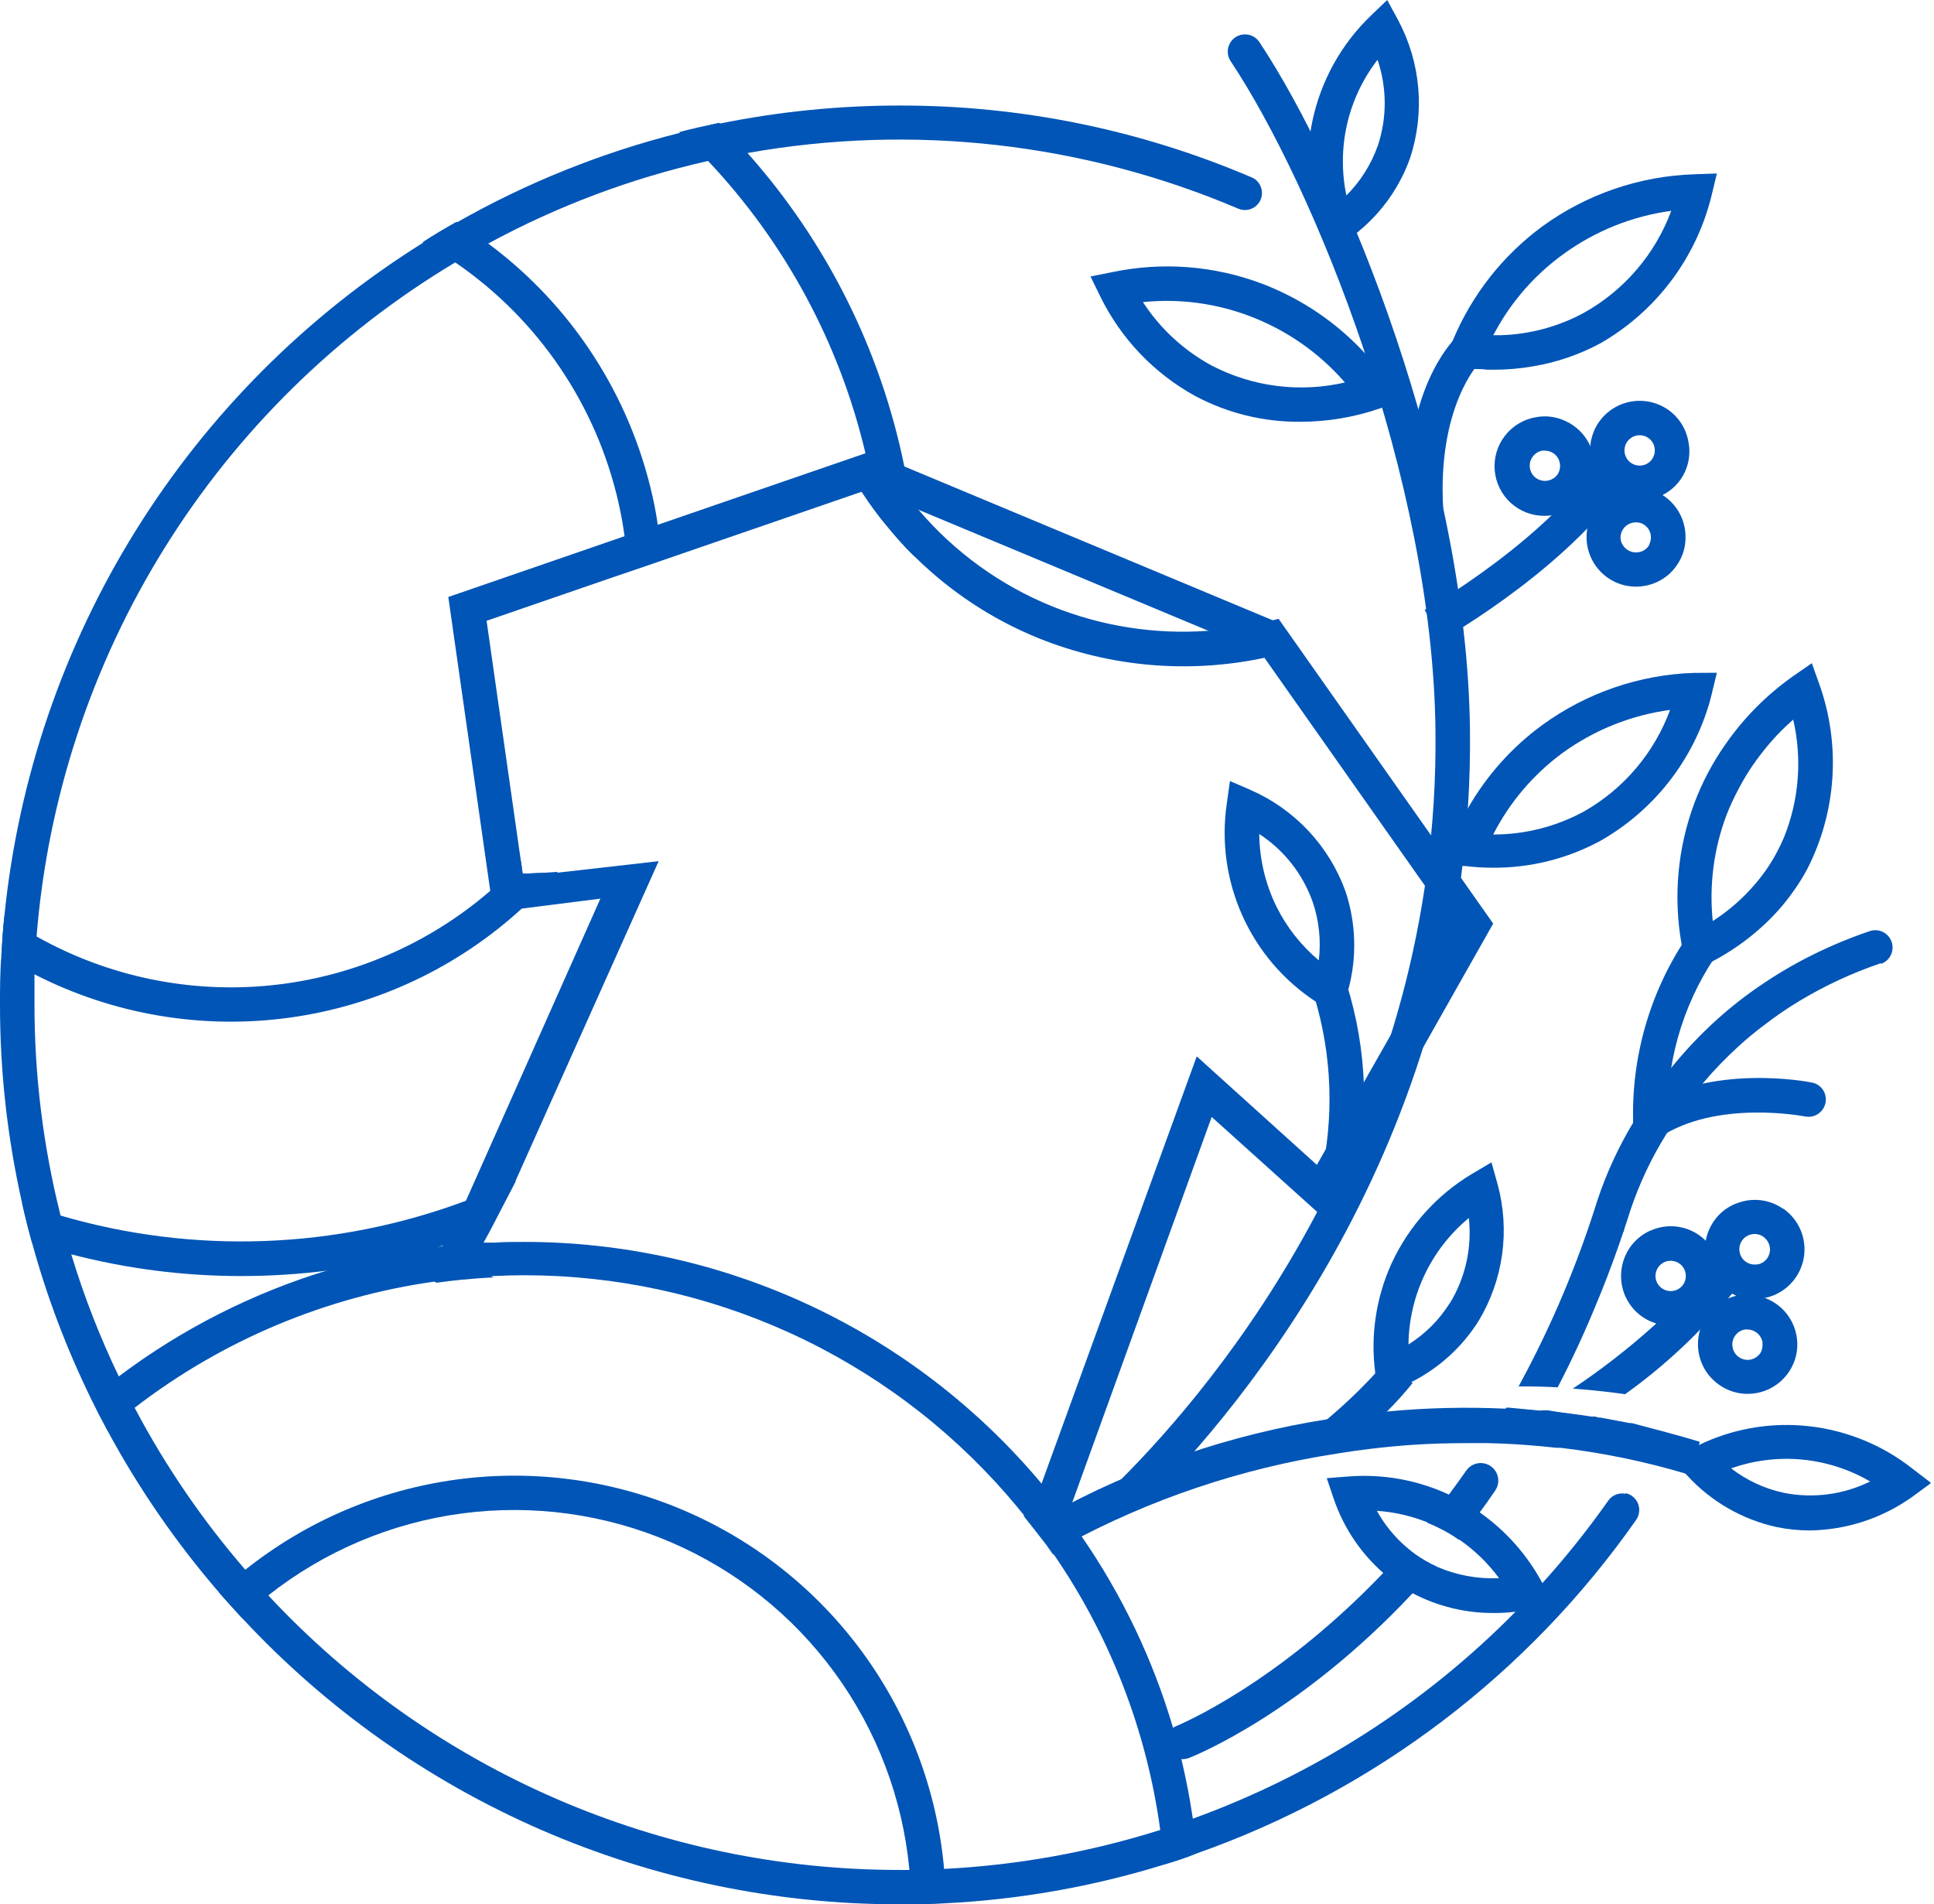 <svg width="518" height="510" viewBox="0 0 518 510" fill="none" xmlns="http://www.w3.org/2000/svg">
<g clip-path="url(#clip0_327_2324)">
<path d="M435.401 400.059C434.523 399.873 433.609 399.952 432.776 400.286C431.942 400.62 431.227 401.195 430.721 401.937C425.302 409.634 419.421 416.996 413.111 423.981C410.812 426.608 408.411 429.164 405.906 431.647C381.594 456.336 352.066 475.271 319.485 487.065C316.406 488.143 313.574 489.128 310.587 490.144C291.864 496.042 272.465 499.529 252.86 500.52C249.782 500.52 246.703 500.766 243.624 500.797H241.007C209.289 500.822 177.906 494.312 148.815 481.673C119.723 469.035 93.548 450.538 71.92 427.337C69.796 425.09 67.733 422.811 65.763 420.471C54.266 407.195 44.319 392.651 36.114 377.122C34.636 374.351 33.22 371.55 31.865 368.717C26.763 358.135 22.491 347.172 19.088 335.928C18.042 332.511 17.087 329.032 16.225 325.553C11.576 307.07 9.228 288.084 9.236 269.026C9.236 266.348 9.236 263.669 9.236 261.021C9.236 257.604 9.514 254.186 9.791 250.83C12.737 213.971 24.454 178.35 43.965 146.939C63.476 115.528 90.214 89.237 121.951 70.26C124.845 68.505 127.8 66.812 130.787 65.211C149.299 55.171 169.108 47.732 189.653 43.105C193.163 42.305 196.673 41.596 200.213 40.981C244.541 33.072 290.214 38.25 331.646 55.882C332.499 56.25 333.443 56.348 334.353 56.164C335.263 55.98 336.095 55.523 336.737 54.853C337.38 54.184 337.803 53.334 337.95 52.417C338.096 51.501 337.96 50.561 337.558 49.724C337.093 48.722 336.269 47.931 335.248 47.508C305.476 34.769 273.422 28.222 241.038 28.265C224.825 28.257 208.652 29.876 192.763 33.099C189.16 33.869 185.589 34.669 182.048 35.593C161.136 40.863 141.033 48.941 122.289 59.607C119.21 61.362 116.132 63.148 113.238 65.057C82.04 84.56 55.721 110.945 36.296 142.19C16.871 173.436 4.856 208.713 1.17 245.319C0.801 248.799 0.554 252.462 0.37 255.88C7.12476e-05 260.221 7.12478e-05 264.777 7.12478e-05 269.026C-0.014 286.904 1.969 304.728 5.911 322.166C6.712 325.768 7.605 329.339 8.59 332.849C12.535 347.229 17.823 361.207 24.384 374.597C25.77 377.43 27.216 380.262 28.725 383.033C37.115 398.578 47.17 413.165 58.712 426.537C60.765 428.856 62.818 431.134 64.87 433.371C87.368 457.571 114.618 476.867 144.915 490.052C175.212 503.238 207.904 510.03 240.945 510.002H244.024C247.144 510.002 250.223 509.91 253.261 509.725C273.039 508.732 292.617 505.278 311.542 499.442C314.621 498.549 317.699 497.564 320.563 496.363C368.124 479.591 409.254 448.374 438.203 407.079C438.642 406.459 438.922 405.741 439.017 404.988C439.113 404.234 439.021 403.469 438.75 402.76C438.479 402.05 438.037 401.419 437.464 400.921C436.89 400.423 436.203 400.074 435.463 399.905L435.401 400.059Z" fill="#0155B6"/>
<path d="M128.756 320.009L124.785 321.579C89.978 334.599 51.891 335.993 16.227 325.551C12.748 324.535 9.3 323.396 5.913 322.164C6.713 325.767 7.606 329.338 8.591 332.848C12.04 333.987 15.549 335.003 19.09 335.927C33.968 339.803 49.281 341.759 64.656 341.745C72.51 341.742 80.357 341.238 88.147 340.237C97.906 338.98 107.544 336.921 116.964 334.079L118.719 333.525C119.971 333.156 121.234 332.755 122.506 332.324C125.585 331.308 128.664 330.2 131.466 329.03L138.116 316.222V316.007C135.068 317.392 131.927 318.747 128.756 320.009ZM244.18 137.869C244.18 137.499 244.18 137.16 244.18 136.791C244.18 136.422 244.18 136.021 244.026 135.652C243.872 135.282 243.841 134.236 243.718 133.528C243.41 131.496 243.071 129.494 242.702 127.37C242.702 126.508 242.363 125.615 242.179 124.753C235.815 93.573 221.304 64.636 200.122 40.887C197.69 38.147 195.196 35.468 192.61 32.882C189.008 33.652 185.437 34.452 181.896 35.376C184.544 37.839 187.099 40.364 189.562 43.011C210.309 64.957 224.882 92 231.803 121.397C232.019 122.228 232.203 123.06 232.388 123.891C232.573 124.722 232.696 125.184 232.788 125.861C232.803 125.953 232.803 126.047 232.788 126.138C233.158 127.893 233.496 129.71 233.804 131.496C233.989 132.45 234.143 133.435 234.297 134.39C234.451 135.344 234.574 136.268 234.697 137.222C236.298 139.377 238.115 141.625 240.177 143.965C241.686 145.689 243.256 147.413 245.134 149.168C244.98 145.381 244.642 141.625 244.18 137.869Z" fill="#0155B6"/>
<path d="M176.166 140.546C175.828 137.991 175.335 135.466 174.781 132.973C168.718 105.847 153.102 81.807 130.785 65.24C128.014 63.177 125.182 61.237 122.226 59.421C119.147 61.175 116.069 62.961 113.174 64.87C116.192 66.522 119.12 68.331 121.949 70.289C144.206 85.516 159.854 108.623 165.729 134.943C166.376 137.806 166.899 140.762 167.299 143.718C167.299 143.718 167.299 143.902 167.299 143.995L176.382 142.178C176.345 141.63 176.273 141.085 176.166 140.546ZM146.856 233.68L139.991 233.987L139.529 230.662C138.174 232.109 136.789 233.526 135.372 234.88C133.956 236.235 132.694 237.374 131.308 238.575C114.793 252.845 94.284 261.682 72.569 263.886C50.855 266.089 28.988 261.552 9.943 250.89C6.923 249.186 3.994 247.326 1.168 245.317C0.799 248.796 0.553 252.46 0.368 255.878C3.447 257.725 6.31 259.449 9.389 261.019C30.357 271.715 54.094 275.742 77.416 272.561C100.738 269.381 122.53 259.144 139.867 243.224C140.668 242.526 141.468 241.787 142.269 241.007C144.732 238.606 147.103 236.112 149.381 233.495L146.856 233.68Z" fill="#0155B6"/>
<path d="M319.487 487.065C318.687 481.646 317.671 476.32 316.409 471.086C315.762 468.284 314.992 465.482 314.192 462.742C308.776 444.381 300.461 427.003 289.562 411.265C289.1 410.557 288.638 409.88 288.145 409.202L285.652 405.754L284.051 403.66C283.312 402.675 282.573 401.721 281.803 400.766C281.033 399.812 279.894 398.396 278.909 397.257C261.947 377.006 240.75 360.722 216.813 349.551C192.875 338.381 166.78 332.595 140.364 332.602C137.747 332.602 135.161 332.602 132.575 332.787H129.342C126.786 332.941 124.293 333.126 121.799 333.372L118.443 333.772L116.873 333.957C107.114 335.21 97.475 337.27 88.055 340.114C67.776 346.239 48.735 355.889 31.806 368.624C29.282 370.502 26.788 372.472 24.386 374.504C25.772 377.337 27.219 380.169 28.727 382.94C31.098 380.877 33.561 378.907 36.055 377.029C59.567 358.903 87.403 347.23 116.811 343.162C119.059 342.855 121.306 342.577 123.585 342.362C126.417 342.085 129.249 341.869 132.113 341.746C134.976 341.623 137.347 341.531 139.964 341.531H140.364C164.906 341.52 189.164 346.778 211.498 356.95C233.833 367.121 253.724 381.969 269.827 400.489C271.263 402.152 272.68 403.845 274.075 405.569C276.128 408.135 278.18 410.752 280.233 413.42L282.111 416.099C297.31 438.147 307.118 463.457 310.744 489.989C311.175 493.068 311.513 496.147 311.76 499.226C314.838 498.333 317.917 497.348 320.78 496.147C320.195 493.284 319.949 490.174 319.487 487.065Z" fill="#0155B6"/>
<path d="M252.86 500.456C250.995 479.664 243.533 459.765 231.267 442.873C219.001 425.981 202.389 412.727 183.195 404.518C164.001 396.308 142.943 393.451 122.255 396.249C101.568 399.046 82.025 407.395 65.701 420.407C63.3 422.316 60.96 424.348 58.712 426.565C60.765 428.884 62.817 431.163 64.87 433.4C67.117 431.276 69.457 429.274 71.889 427.242C86.891 415.409 104.804 407.837 123.745 405.324C142.686 402.81 161.954 405.448 179.523 412.96C197.091 420.471 212.311 432.578 223.58 448.008C234.85 463.438 241.752 481.619 243.562 500.64C243.87 503.719 244.024 506.798 244.055 509.877C247.175 509.877 250.253 509.784 253.291 509.6C253.271 506.48 253.127 503.432 252.86 500.456Z" fill="#0155B6"/>
<path d="M401.105 317.116L399.473 311.297L394.27 314.376C384.834 320.016 377.322 328.376 372.718 338.36C368.541 347.537 367.026 357.704 368.347 367.7C368.347 367.7 368.347 367.885 368.347 367.977L369.147 373.889L374.658 371.641C375.643 371.241 376.813 370.718 378.106 370.102C385.408 366.395 391.576 360.79 395.963 353.877C399.269 348.418 401.429 342.345 402.313 336.025C403.197 329.705 402.786 323.272 401.105 317.116ZM388.297 349.012C385.489 353.479 381.711 357.257 377.244 360.065C377.317 353.585 378.801 347.198 381.592 341.35C384.383 335.501 388.415 330.331 393.408 326.198C394.29 334.179 392.492 342.227 388.297 349.074V349.012Z" fill="#0155B6"/>
<path d="M413.295 424.32L413.11 423.981C409.073 416.446 403.326 409.961 396.331 405.047C394.509 403.732 392.595 402.549 390.605 401.506C389.773 401.075 388.911 400.644 388.08 400.275C379.715 396.387 370.492 394.712 361.295 395.41L355.353 395.872L357.261 401.506C359.865 409.109 364.407 415.901 370.439 421.21C371.483 422.148 372.583 423.022 373.733 423.827C375.216 424.87 376.758 425.826 378.351 426.691C385.071 430.22 392.558 432.039 400.149 431.986C402.073 431.997 403.996 431.883 405.906 431.647C407.345 431.508 408.774 431.282 410.186 430.97L416.097 429.677L413.295 424.32ZM384.847 419.579C382.849 418.674 380.942 417.581 379.152 416.315C378.308 415.71 377.497 415.063 376.719 414.375C373.517 411.616 370.828 408.312 368.776 404.616C373.413 404.938 377.972 405.977 382.292 407.695C383.678 408.25 385.035 408.877 386.356 409.573C387.895 410.371 389.377 411.276 390.789 412.282C394.914 415.119 398.535 418.626 401.503 422.657C395.789 422.921 390.09 421.868 384.847 419.579Z" fill="#0155B6"/>
<path d="M378.412 370.316C376.297 372.954 374.036 375.473 371.639 377.859C366.59 382.939 361.418 387.095 359.324 388.942L357.939 389.158L352.643 382.477L355.722 379.891C360.187 376.125 364.413 372.083 368.376 367.791C369.33 366.744 370.223 365.667 371.054 364.712L378.166 370.285L378.412 370.316Z" fill="#0155B6"/>
<path d="M379.091 416.313C380.881 417.579 382.789 418.672 384.786 419.577C382.631 422.071 380.476 424.441 378.352 426.689C348.426 458.647 320.44 470.038 318.469 470.808C317.94 471.014 317.375 471.118 316.807 471.116H316.376C315.435 471.035 314.542 470.666 313.819 470.058C313.096 469.451 312.577 468.636 312.335 467.723C312.092 466.81 312.138 465.845 312.464 464.959C312.791 464.073 313.382 463.309 314.159 462.772C314.438 462.551 314.749 462.374 315.083 462.249C315.545 462.064 341.807 451.288 370.501 421.239C372.564 419.054 374.657 416.775 376.658 414.405C377.436 415.081 378.248 415.719 379.091 416.313Z" fill="#0155B6"/>
<path d="M396.916 391.837C397.747 391.895 398.547 392.172 399.236 392.64C399.925 393.107 400.478 393.75 400.838 394.501C401.197 395.252 401.352 396.085 401.285 396.915C401.218 397.745 400.932 398.542 400.457 399.226C399.102 401.227 397.716 403.167 396.331 405.045C394.484 407.57 392.606 410.033 390.728 412.372C389.315 411.366 387.834 410.461 386.294 409.663C384.973 408.967 383.617 408.34 382.23 407.785C384.201 405.384 386.14 402.859 388.08 400.273C389.619 398.21 391.159 396.055 392.698 393.869C393.163 393.192 393.797 392.648 394.537 392.292C395.277 391.935 396.097 391.779 396.916 391.837Z" fill="#0155B6"/>
<path d="M412.556 377.798H413.634C413.644 377.87 413.644 377.942 413.634 378.014L413.265 378.691C411.756 381.37 410.186 383.925 408.708 386.45L408.554 386.696C404.921 386.419 401.35 386.265 397.809 386.204L398.179 385.619C399.933 382.848 401.688 379.954 403.412 376.998H404.274C407.015 377.306 409.816 377.521 412.556 377.798Z" fill="#0155B6"/>
<path d="M503.719 257.973C496.124 260.553 488.827 263.939 481.952 268.071C478.754 269.995 475.67 272.102 472.715 274.383C470.278 276.19 467.935 278.122 465.696 280.171C462.244 283.308 459.004 286.671 455.998 290.238C452.485 294.431 449.284 298.877 446.423 303.539C442.364 310.015 439.088 316.949 436.663 324.197C436.109 325.921 435.585 327.615 435 329.308C435 329.524 435 329.739 434.785 329.955C432.907 335.589 430.905 340.977 428.812 346.18C428.566 346.795 428.319 347.411 428.042 348.027C424.656 356.401 421.023 364.221 417.205 371.549C413.849 371.364 410.308 371.272 406.737 371.303C415.402 355.413 422.477 338.707 427.857 321.426C430.294 314.111 433.536 307.089 437.525 300.491C438.233 299.29 439.003 298.089 439.772 296.858C442.198 293.056 444.84 289.397 447.685 285.897C451.302 281.445 455.243 277.267 459.477 273.397C463.601 269.649 468.007 266.222 472.654 263.145C475.548 261.205 478.565 259.389 481.675 257.696C487.782 254.394 494.157 251.613 500.732 249.383C501.306 249.181 501.915 249.094 502.522 249.127C503.13 249.159 503.726 249.312 504.274 249.575C504.823 249.838 505.315 250.206 505.722 250.659C506.128 251.113 506.441 251.641 506.643 252.215C506.846 252.789 506.933 253.398 506.9 254.006C506.867 254.613 506.715 255.209 506.452 255.758C506.189 256.307 505.82 256.798 505.367 257.205C504.914 257.611 504.385 257.924 503.811 258.127L503.719 257.973Z" fill="#0155B6"/>
<path d="M487.31 183.311L485.278 177.616L480.291 181.064C473.154 186.096 466.963 192.349 462.003 199.536C458.671 204.314 455.941 209.484 453.875 214.93C449.309 227.103 448.118 240.283 450.427 253.076C450.427 253.723 450.673 254.308 450.796 254.893L451.997 260.743L457.354 258.126L458.524 257.541C463.321 255.037 467.78 251.933 471.793 248.304C474.886 245.54 477.663 242.442 480.075 239.068C481.54 237.056 482.867 234.948 484.047 232.756C487.928 225.171 490.219 216.873 490.78 208.371C491.341 199.868 490.161 191.341 487.31 183.311ZM477.797 224.321C477.243 225.644 476.596 226.968 475.888 228.292C474.358 231.181 472.521 233.895 470.408 236.389C467.064 240.39 463.129 243.858 458.739 246.673C457.751 237.042 459.016 227.313 462.434 218.255C463.33 215.971 464.358 213.74 465.513 211.574C467.4 207.911 469.648 204.446 472.224 201.23C474.632 198.143 477.333 195.297 480.291 192.732C482.727 203.268 481.856 214.298 477.797 224.321Z" fill="#0155B6"/>
<path d="M512.371 393.438C503.794 386.632 493.366 382.566 482.445 381.77C473.024 381.077 463.585 382.871 455.075 386.973L453.135 387.958L449.441 389.928L447.871 390.76L448.517 391.468L451.596 394.824L451.873 395.131C458.26 402.128 466.662 406.969 475.918 408.986C478.816 409.576 481.766 409.875 484.724 409.879C494.569 409.739 504.137 406.603 512.156 400.889L517.236 397.163L512.371 393.438ZM477.827 399.811C472.675 398.712 467.836 396.471 463.665 393.253C469.751 391.094 476.235 390.29 482.664 390.896C489.093 391.502 495.312 393.504 500.887 396.763C493.745 400.288 485.64 401.359 477.827 399.811Z" fill="#0155B6"/>
<path d="M437.431 300.923C436.87 283.375 441.776 266.085 451.47 251.447L459.167 256.558C450.512 269.594 446.143 285.007 446.667 300.646L437.431 300.923Z" fill="#0155B6"/>
<path d="M442.052 305.416C441.291 305.411 440.543 305.221 439.873 304.861C439.202 304.502 438.629 303.984 438.204 303.354C437.868 302.848 437.635 302.282 437.518 301.686C437.402 301.091 437.403 300.478 437.523 299.884C437.644 299.289 437.88 298.724 438.218 298.22C438.557 297.717 438.991 297.285 439.497 296.95C457.97 284.635 484.232 289.684 485.34 289.93C485.933 290.048 486.497 290.281 487 290.618C487.502 290.954 487.933 291.387 488.268 291.89C488.603 292.394 488.835 292.959 488.95 293.552C489.066 294.146 489.063 294.756 488.942 295.349C488.822 295.957 488.581 296.534 488.234 297.048C487.886 297.561 487.44 298 486.921 298.339C486.402 298.677 485.82 298.909 485.21 299.019C484.6 299.129 483.974 299.117 483.37 298.982C483.154 298.982 459.878 294.394 444.485 304.616C443.767 305.11 442.923 305.388 442.052 305.416Z" fill="#0155B6"/>
<path d="M455.29 386.141L455.074 386.818L452.611 394.977L451.626 394.7C440.619 391.421 429.35 389.093 417.944 387.742H417.76H416.867C414.065 387.434 411.294 387.157 408.523 386.972C404.89 386.695 401.319 386.541 397.778 386.479C392.267 386.479 386.849 386.479 381.584 386.757C374.139 387.15 366.719 387.931 359.355 389.096L357.97 389.312C332.544 393.224 307.985 401.494 285.372 413.757L280.6 405.876C303.954 392.903 329.417 384.158 355.814 380.045C360.894 379.213 366.19 378.536 371.639 378.013C382.189 377.016 392.797 376.769 403.382 377.274H404.244C407.015 377.274 409.816 377.613 412.649 377.89H413.726H414.496C418.314 378.259 422.193 378.752 426.134 379.367H426.503C427.027 379.367 427.55 379.367 428.073 379.645H428.628L436.509 381.122H437.064C443.036 382.723 449.132 384.263 455.29 386.141Z" fill="#0155B6"/>
<path d="M426.133 379.463H426.502C421.176 383.004 417.481 385.067 417.019 385.344L413.233 378.694L412.771 377.924V377.708H413.848H414.618C418.354 378.365 422.192 378.95 426.133 379.463Z" fill="#0155B6"/>
<path d="M469.083 338.974C467.514 341.572 465.787 344.07 463.911 346.456C455.607 356.679 445.966 365.74 435.247 373.395C432.169 372.933 427.089 372.317 421.27 371.886C428.844 366.837 436.047 361.25 442.821 355.168C446.277 352.093 449.556 348.824 452.643 345.378C454.336 343.469 455.937 341.529 457.384 339.559C458.675 337.857 459.877 336.09 460.986 334.264L469.083 338.974Z" fill="#0155B6"/>
<path d="M477.581 323.735C476.798 323.191 475.963 322.727 475.087 322.35C472.098 321.107 468.755 321.008 465.697 322.073C462.993 322.944 460.654 324.687 459.047 327.029C458.045 328.467 457.336 330.088 456.961 331.799C456.586 333.511 456.552 335.28 456.861 337.005C457.017 337.857 457.254 338.692 457.569 339.499C458.098 340.819 458.836 342.045 459.755 343.131C460.513 344.048 461.394 344.856 462.372 345.533C462.842 345.866 463.336 346.165 463.85 346.426C465.129 347.153 466.525 347.653 467.975 347.904C468.642 347.949 469.31 347.949 469.976 347.904C470.772 347.908 471.566 347.836 472.347 347.688C474.939 347.227 477.336 346.007 479.234 344.183C481.132 342.359 482.446 340.013 483.01 337.441C483.574 334.87 483.362 332.189 482.401 329.738C481.44 327.287 479.773 325.177 477.612 323.674L477.581 323.735ZM473.332 336.974C472.752 337.814 471.87 338.399 470.869 338.606H470.685C469.609 338.796 468.502 338.553 467.606 337.928C467.17 337.623 466.798 337.235 466.513 336.786C466.228 336.337 466.034 335.836 465.943 335.311C465.836 334.781 465.838 334.235 465.949 333.705C466.06 333.176 466.278 332.675 466.59 332.233C467.211 331.343 468.16 330.737 469.228 330.546C470.295 330.356 471.395 330.597 472.286 331.217C472.471 331.334 472.637 331.48 472.778 331.648C473.495 332.321 473.945 333.23 474.047 334.208C474.148 335.186 473.895 336.167 473.332 336.974Z" fill="#0155B6"/>
<path d="M481.183 357.756C480.607 354.442 478.79 351.473 476.101 349.454C473.412 347.434 470.055 346.517 466.712 346.887C466.395 346.858 466.075 346.858 465.758 346.887C464.033 347.183 462.385 347.821 460.91 348.762C459.435 349.703 458.163 350.929 457.168 352.368C455.521 354.733 454.684 357.569 454.784 360.449C454.884 363.33 455.915 366.101 457.722 368.347C458.532 369.314 459.463 370.173 460.493 370.902C462.711 372.463 465.355 373.301 468.067 373.303C468.862 373.293 469.654 373.221 470.438 373.088C472.162 372.78 473.808 372.135 475.282 371.189C476.756 370.243 478.029 369.016 479.027 367.577C480.015 366.162 480.714 364.566 481.084 362.881C481.453 361.196 481.487 359.454 481.183 357.756ZM471.454 362.435C470.82 363.317 469.872 363.923 468.806 364.129C467.73 364.319 466.623 364.076 465.727 363.451C465.291 363.146 464.92 362.758 464.634 362.309C464.349 361.86 464.155 361.359 464.065 360.834C463.957 360.304 463.959 359.758 464.07 359.228C464.181 358.699 464.399 358.198 464.711 357.756C465.018 357.312 465.41 356.933 465.865 356.643C466.319 356.352 466.827 356.155 467.359 356.062C467.594 356.031 467.832 356.031 468.067 356.062C469.019 356.074 469.937 356.415 470.667 357.026C471.396 357.638 471.892 358.483 472.069 359.418C472.085 359.664 472.085 359.911 472.069 360.157C472.092 360.96 471.878 361.753 471.454 362.435Z" fill="#0155B6"/>
<path d="M455.074 330.785C453.227 329.495 451.08 328.699 448.838 328.473C446.596 328.247 444.334 328.598 442.266 329.492C441.947 329.6 441.639 329.733 441.342 329.893C439.423 330.888 437.775 332.336 436.54 334.111C435.287 335.944 434.506 338.057 434.264 340.264C434.022 342.471 434.328 344.704 435.154 346.764C435.259 347.039 435.382 347.307 435.524 347.565C436.505 349.606 438.001 351.357 439.865 352.645C442.097 354.195 444.751 355.023 447.469 355.015C448.507 355.016 449.54 354.892 450.548 354.646C453.716 353.881 456.496 351.987 458.368 349.32C459.307 347.969 459.986 346.455 460.369 344.856C461.018 342.25 460.858 339.509 459.912 336.996C458.967 334.483 457.279 332.317 455.074 330.785ZM445.16 345.04C444.717 344.739 444.339 344.353 444.048 343.903C443.757 343.454 443.56 342.951 443.467 342.423C443.369 341.868 443.388 341.299 443.522 340.752C443.656 340.205 443.902 339.692 444.245 339.245C444.588 338.798 445.02 338.427 445.514 338.156C446.008 337.885 446.553 337.719 447.114 337.67C447.675 337.621 448.24 337.689 448.774 337.87C449.307 338.05 449.798 338.34 450.213 338.721C450.629 339.101 450.961 339.564 451.188 340.079C451.415 340.595 451.533 341.152 451.533 341.715C451.541 342.539 451.293 343.346 450.825 344.024C450.52 344.464 450.132 344.838 449.682 345.127C449.232 345.416 448.73 345.613 448.203 345.708C447.677 345.802 447.138 345.792 446.615 345.677C446.093 345.563 445.599 345.346 445.16 345.04Z" fill="#0155B6"/>
<path d="M342.454 165.732L340.853 166.133L339.375 166.471C334.193 167.754 328.908 168.578 323.581 168.934C309.326 169.969 295.024 167.726 281.771 162.376C267.969 156.766 255.72 147.917 246.057 136.576C245.134 135.529 244.302 134.503 243.563 133.497C241.189 130.571 239.018 127.485 237.067 124.261L236.698 123.645L235.928 122.352L234.789 120.413L231.71 121.429L227.215 122.968L176.169 140.548L171.705 142.087L167.302 143.596L162.838 145.135L120.073 159.883L131.095 237.068L131.311 238.545L132.019 243.595L137.9 243.318H139.87L160.806 240.67L124.784 321.611L124.384 322.381L118.626 333.464L118.442 333.834L118.041 334.573L117.426 335.773L114.347 341.931L116.872 343.532C119.119 343.224 121.367 342.947 123.645 342.731C126.477 342.454 129.31 342.239 132.173 342.116L126.477 338.637L128.294 335.127L129.402 333.002L131.095 329.924L131.434 329.277L138.084 316.469V316.254L176.415 230.633L149.383 233.712H146.859L139.993 233.989L139.531 230.664L139.193 228.386L130.326 166.256L163.761 154.741L172.813 151.662L229.216 132.235L230.756 131.712C231.895 133.467 233.219 135.376 234.758 137.408C236.297 139.44 238.175 141.625 240.146 143.965C241.654 145.689 243.225 147.414 245.103 149.168C254.596 158.53 265.843 165.927 278.2 170.935C297.386 178.655 318.439 180.478 338.667 176.169L389.159 247.874L352.706 311.974L320.533 282.911L279.031 397.164L277.091 402.552L275.767 406.401L274.074 405.877C276.127 408.443 278.179 411.06 280.232 413.728L282.11 416.407L283.895 411.45L285.927 405.877L324.535 299.136L355.077 326.629L399.935 247.351L342.454 165.732Z" fill="#0155B6"/>
<path d="M234.533 121.723L230.975 130.247L338.739 175.237L342.297 166.713L234.533 121.723Z" fill="#0155B6"/>
<path d="M455.013 180.204H453.812C439.153 180.666 424.972 185.526 413.11 194.151C404.959 200.1 398.16 207.707 393.16 216.472C392.298 217.95 391.528 219.551 390.851 220.813C390.174 222.076 389.25 224.292 388.634 225.863L386.756 230.604L386.448 231.404H387.495L391.682 231.928H392.36C394.862 232.234 397.381 232.388 399.903 232.39C409.917 232.442 419.785 229.975 428.597 225.216C442.926 217.095 453.478 203.655 457.968 187.809C458.153 187.132 458.307 186.516 458.43 186.023L459.846 180.173L455.013 180.204ZM424.225 217.334C416.772 221.392 408.419 223.509 399.933 223.492C404.324 214.905 410.648 207.454 418.406 201.725C426.932 195.521 436.866 191.532 447.316 190.118C443.078 201.634 434.897 211.277 424.225 217.334Z" fill="#0155B6"/>
<path d="M453.812 46.676C439.153 47.138 424.972 51.998 413.11 60.623C402.532 68.4 394.264 78.903 389.188 91.011C389.104 91.169 389.032 91.334 388.973 91.503C388.973 91.781 388.727 92.027 388.634 92.304L386.448 97.846L392.36 98.585L394.915 98.831C395.962 98.831 397.101 98.831 398.302 99.016H399.903C403.525 99.029 407.141 98.72 410.709 98.092C416.988 97.034 423.052 94.954 428.658 91.934C436.046 87.698 442.495 82.004 447.613 75.197C452.731 68.391 456.411 60.614 458.43 52.341L459.846 46.461L453.812 46.676ZM424.225 83.776C417.347 87.5 409.691 89.556 401.873 89.779C401.196 89.779 400.549 89.779 399.933 89.779C400.149 89.379 400.364 88.979 400.611 88.579C405.043 80.481 411.228 73.475 418.714 68.074C427.237 61.865 437.173 57.876 447.624 56.467C443.327 68.067 435.029 77.752 424.225 83.776Z" fill="#0155B6"/>
<path d="M371.825 102.37C369.951 99.675 367.894 97.114 365.667 94.704C358.016 86.383 348.528 79.962 337.958 75.954C325.18 71.145 311.297 70.077 297.934 72.875L292.084 74.045L294.701 79.402C300.239 90.718 309.144 100.043 320.193 106.095C328.791 110.656 338.386 113.015 348.118 112.961C355.453 112.972 362.737 111.754 369.669 109.359L370.254 109.143L375.365 107.327L371.825 102.37ZM324.596 97.936C317.111 93.896 310.76 88.042 306.123 80.911C315.764 79.922 325.503 81.187 334.571 84.605C344.471 88.319 353.287 94.447 360.218 102.432C348.187 105.213 335.559 103.619 324.596 97.936Z" fill="#0155B6"/>
<path d="M360.37 238.698C358.196 232.691 354.824 227.189 350.457 222.526C346.091 217.863 340.821 214.137 334.97 211.574L329.428 209.173L328.566 215.33C327.094 225.497 328.551 235.873 332.767 245.241C336.982 254.609 343.78 262.582 352.365 268.224L353.873 269.178L358.953 272.257L360.708 266.561C360.708 266.13 360.985 265.638 361.109 265.114C363.477 256.429 363.22 247.237 360.37 238.698ZM341.897 242.824C338.921 236.765 337.343 230.116 337.279 223.366C343.947 227.713 348.992 234.142 351.626 241.654C353.304 246.654 353.851 251.965 353.227 257.202C348.499 253.242 344.641 248.347 341.897 242.824Z" fill="#0155B6"/>
<path d="M374.442 5.327L371.548 0.001L367.176 4.188C359.267 11.781 353.818 21.573 351.536 32.297C351.32 33.282 351.166 34.237 351.012 35.191C350.027 41.81 350.278 48.553 351.751 55.08C352.289 57.485 352.988 59.851 353.845 62.161L355.938 67.765L360.803 64.347C361.572 63.793 362.465 63.147 363.42 62.377L363.974 61.884C370.223 56.725 374.957 49.969 377.675 42.334C379.669 36.268 380.41 29.86 379.855 23.499C379.299 17.138 377.458 10.956 374.442 5.327ZM368.962 39.194C367.188 44.14 364.339 48.63 360.618 52.34C359.298 46.041 359.361 39.531 360.801 33.259C362.242 26.987 365.026 21.102 368.962 16.011C371.516 23.548 371.516 31.718 368.962 39.255V39.194Z" fill="#0155B6"/>
<path d="M386.112 171.399L381.586 163.363C381.925 163.178 416.099 143.72 430.323 120.26L438.205 125.032C422.749 150.586 387.59 170.567 386.112 171.399Z" fill="#0155B6"/>
<path d="M452.213 118.288C451.917 116.563 451.28 114.915 450.339 113.44C449.397 111.965 448.172 110.693 446.732 109.698C443.837 107.705 440.271 106.936 436.812 107.559C433.352 108.181 430.278 110.145 428.26 113.023C427.67 113.865 427.185 114.775 426.813 115.733C425.567 118.845 425.567 122.318 426.813 125.431C427.731 127.926 429.398 130.077 431.585 131.588C432.055 131.922 432.549 132.22 433.063 132.481C434.961 133.479 437.075 133.997 439.22 133.99H440.513L441.591 133.836C443.315 133.528 444.961 132.883 446.435 131.937C447.909 130.991 449.182 129.764 450.181 128.325C451.175 126.874 451.868 125.237 452.217 123.513C452.566 121.789 452.564 120.012 452.213 118.288ZM442.484 122.968C442.183 123.407 441.795 123.781 441.346 124.067C440.896 124.353 440.393 124.544 439.867 124.63C439.312 124.728 438.743 124.709 438.196 124.575C437.648 124.441 437.135 124.195 436.688 123.852C436.241 123.509 435.87 123.077 435.599 122.583C435.328 122.089 435.163 121.544 435.114 120.983C435.064 120.422 435.132 119.857 435.313 119.323C435.494 118.79 435.784 118.299 436.164 117.884C436.545 117.468 437.007 117.136 437.523 116.909C438.038 116.682 438.595 116.564 439.159 116.564C439.998 116.553 440.818 116.812 441.498 117.303C441.938 117.604 442.312 117.991 442.598 118.441C442.884 118.891 443.075 119.394 443.161 119.92C443.347 120.985 443.103 122.081 442.484 122.968Z" fill="#0155B6"/>
<path d="M445.837 132.944C445.475 132.689 445.095 132.463 444.698 132.267C442.955 131.291 441.013 130.722 439.018 130.605C437.024 130.488 435.029 130.824 433.183 131.59C430.802 132.532 428.755 134.161 427.303 136.27C425.301 139.162 424.528 142.73 425.151 146.192C425.774 149.655 427.743 152.729 430.628 154.742C432.848 156.294 435.493 157.122 438.202 157.113C438.997 157.118 439.791 157.046 440.572 156.897C442.838 156.492 444.96 155.505 446.73 154.034C447.63 153.268 448.426 152.388 449.1 151.417C450.737 149.089 451.559 146.286 451.44 143.443C451.391 141.377 450.858 139.352 449.885 137.529C448.912 135.706 447.525 134.136 445.837 132.944ZM441.557 146.214C441.256 146.654 440.869 147.028 440.419 147.313C439.97 147.599 439.466 147.791 438.94 147.877C438.41 147.977 437.865 147.972 437.337 147.861C436.808 147.75 436.307 147.535 435.862 147.23C434.982 146.637 434.356 145.737 434.107 144.705C434.011 144.173 434.021 143.627 434.137 143.098C434.254 142.57 434.473 142.07 434.784 141.627C435.162 141.089 435.665 140.652 436.25 140.352C436.834 140.051 437.483 139.897 438.14 139.902H438.479C439.187 139.935 439.871 140.17 440.449 140.58C441.215 141.113 441.774 141.894 442.032 142.791C442.29 143.689 442.231 144.647 441.865 145.506C441.798 145.756 441.694 145.994 441.557 146.214Z" fill="#0155B6"/>
<path d="M426.843 122.353C426.746 121.778 426.602 121.211 426.412 120.66C425.495 117.92 423.712 115.553 421.332 113.917C420.874 113.59 420.39 113.301 419.885 113.055C417.288 111.653 414.288 111.185 411.387 111.731C408.089 112.286 405.121 114.063 403.074 116.709C401.028 119.354 400.053 122.674 400.344 126.006C400.635 129.337 402.171 132.437 404.646 134.688C407.12 136.938 410.352 138.173 413.696 138.147C414.492 138.153 415.286 138.081 416.067 137.932C416.33 137.899 416.588 137.837 416.837 137.747C420.024 137.007 422.815 135.095 424.657 132.39C425.609 131.016 426.307 129.484 426.72 127.864C427.131 126.054 427.173 124.18 426.843 122.353ZM414.528 128.726C413.452 128.917 412.345 128.673 411.449 128.049C411.012 127.742 410.64 127.352 410.354 126.901C410.068 126.45 409.874 125.947 409.782 125.421C409.691 124.894 409.704 124.355 409.821 123.834C409.938 123.313 410.156 122.82 410.464 122.384C410.764 121.941 411.151 121.563 411.6 121.272C412.05 120.981 412.553 120.783 413.08 120.691H413.789C414.626 120.69 415.443 120.948 416.128 121.429C417.002 122.055 417.598 122.997 417.787 124.056C417.977 125.114 417.747 126.204 417.144 127.094C416.825 127.534 416.42 127.904 415.955 128.185C415.49 128.465 414.973 128.649 414.435 128.726H414.528Z" fill="#0155B6"/>
<path d="M303.137 404.493C302.224 404.492 301.332 404.22 300.573 403.713C299.814 403.205 299.223 402.485 298.874 401.641C298.525 400.798 298.433 399.87 298.611 398.975C298.789 398.079 299.228 397.257 299.873 396.611C325.704 370.872 385.617 299.783 384.478 195.69C383.739 127.957 351.966 50.002 329.614 16.381C328.936 15.361 328.692 14.113 328.934 12.912C329.177 11.711 329.887 10.655 330.907 9.978C331.928 9.3 333.176 9.055 334.377 9.298C335.578 9.54 336.633 10.25 337.311 11.271C360.279 45.845 392.975 125.863 393.714 195.597C394.884 303.355 333.032 376.599 306.4 403.138C305.975 403.571 305.467 403.914 304.906 404.147C304.345 404.38 303.744 404.497 303.137 404.493Z" fill="#0155B6"/>
<path d="M362.557 318.133L353.629 315.762C357.425 299.479 356.83 282.479 351.905 266.501L360.648 263.423C366.221 281.151 366.881 300.059 362.557 318.133Z" fill="#0155B6"/>
<path d="M377.335 137.192C375.334 104.957 389.158 91.287 389.65 90.703L396.085 97.322C396.085 97.322 384.847 108.991 386.571 136.638L377.335 137.192Z" fill="#0155B6"/>
<path d="M408.679 386.572C412.374 386.972 415.36 387.373 416.869 387.588C414.067 387.28 411.296 387.003 408.526 386.818C404.893 386.541 401.321 386.387 397.781 386.326C392.27 386.326 386.851 386.326 381.586 386.603C387.027 385.443 392.618 385.152 398.15 385.741C401.814 385.926 405.508 386.264 408.679 386.572Z" fill="#0155B6"/>
</g>
<defs>
<clipPath id="clip0_327_2324">
<rect width="517.081" height="510" fill="white"/>
</clipPath>
</defs>
</svg>
